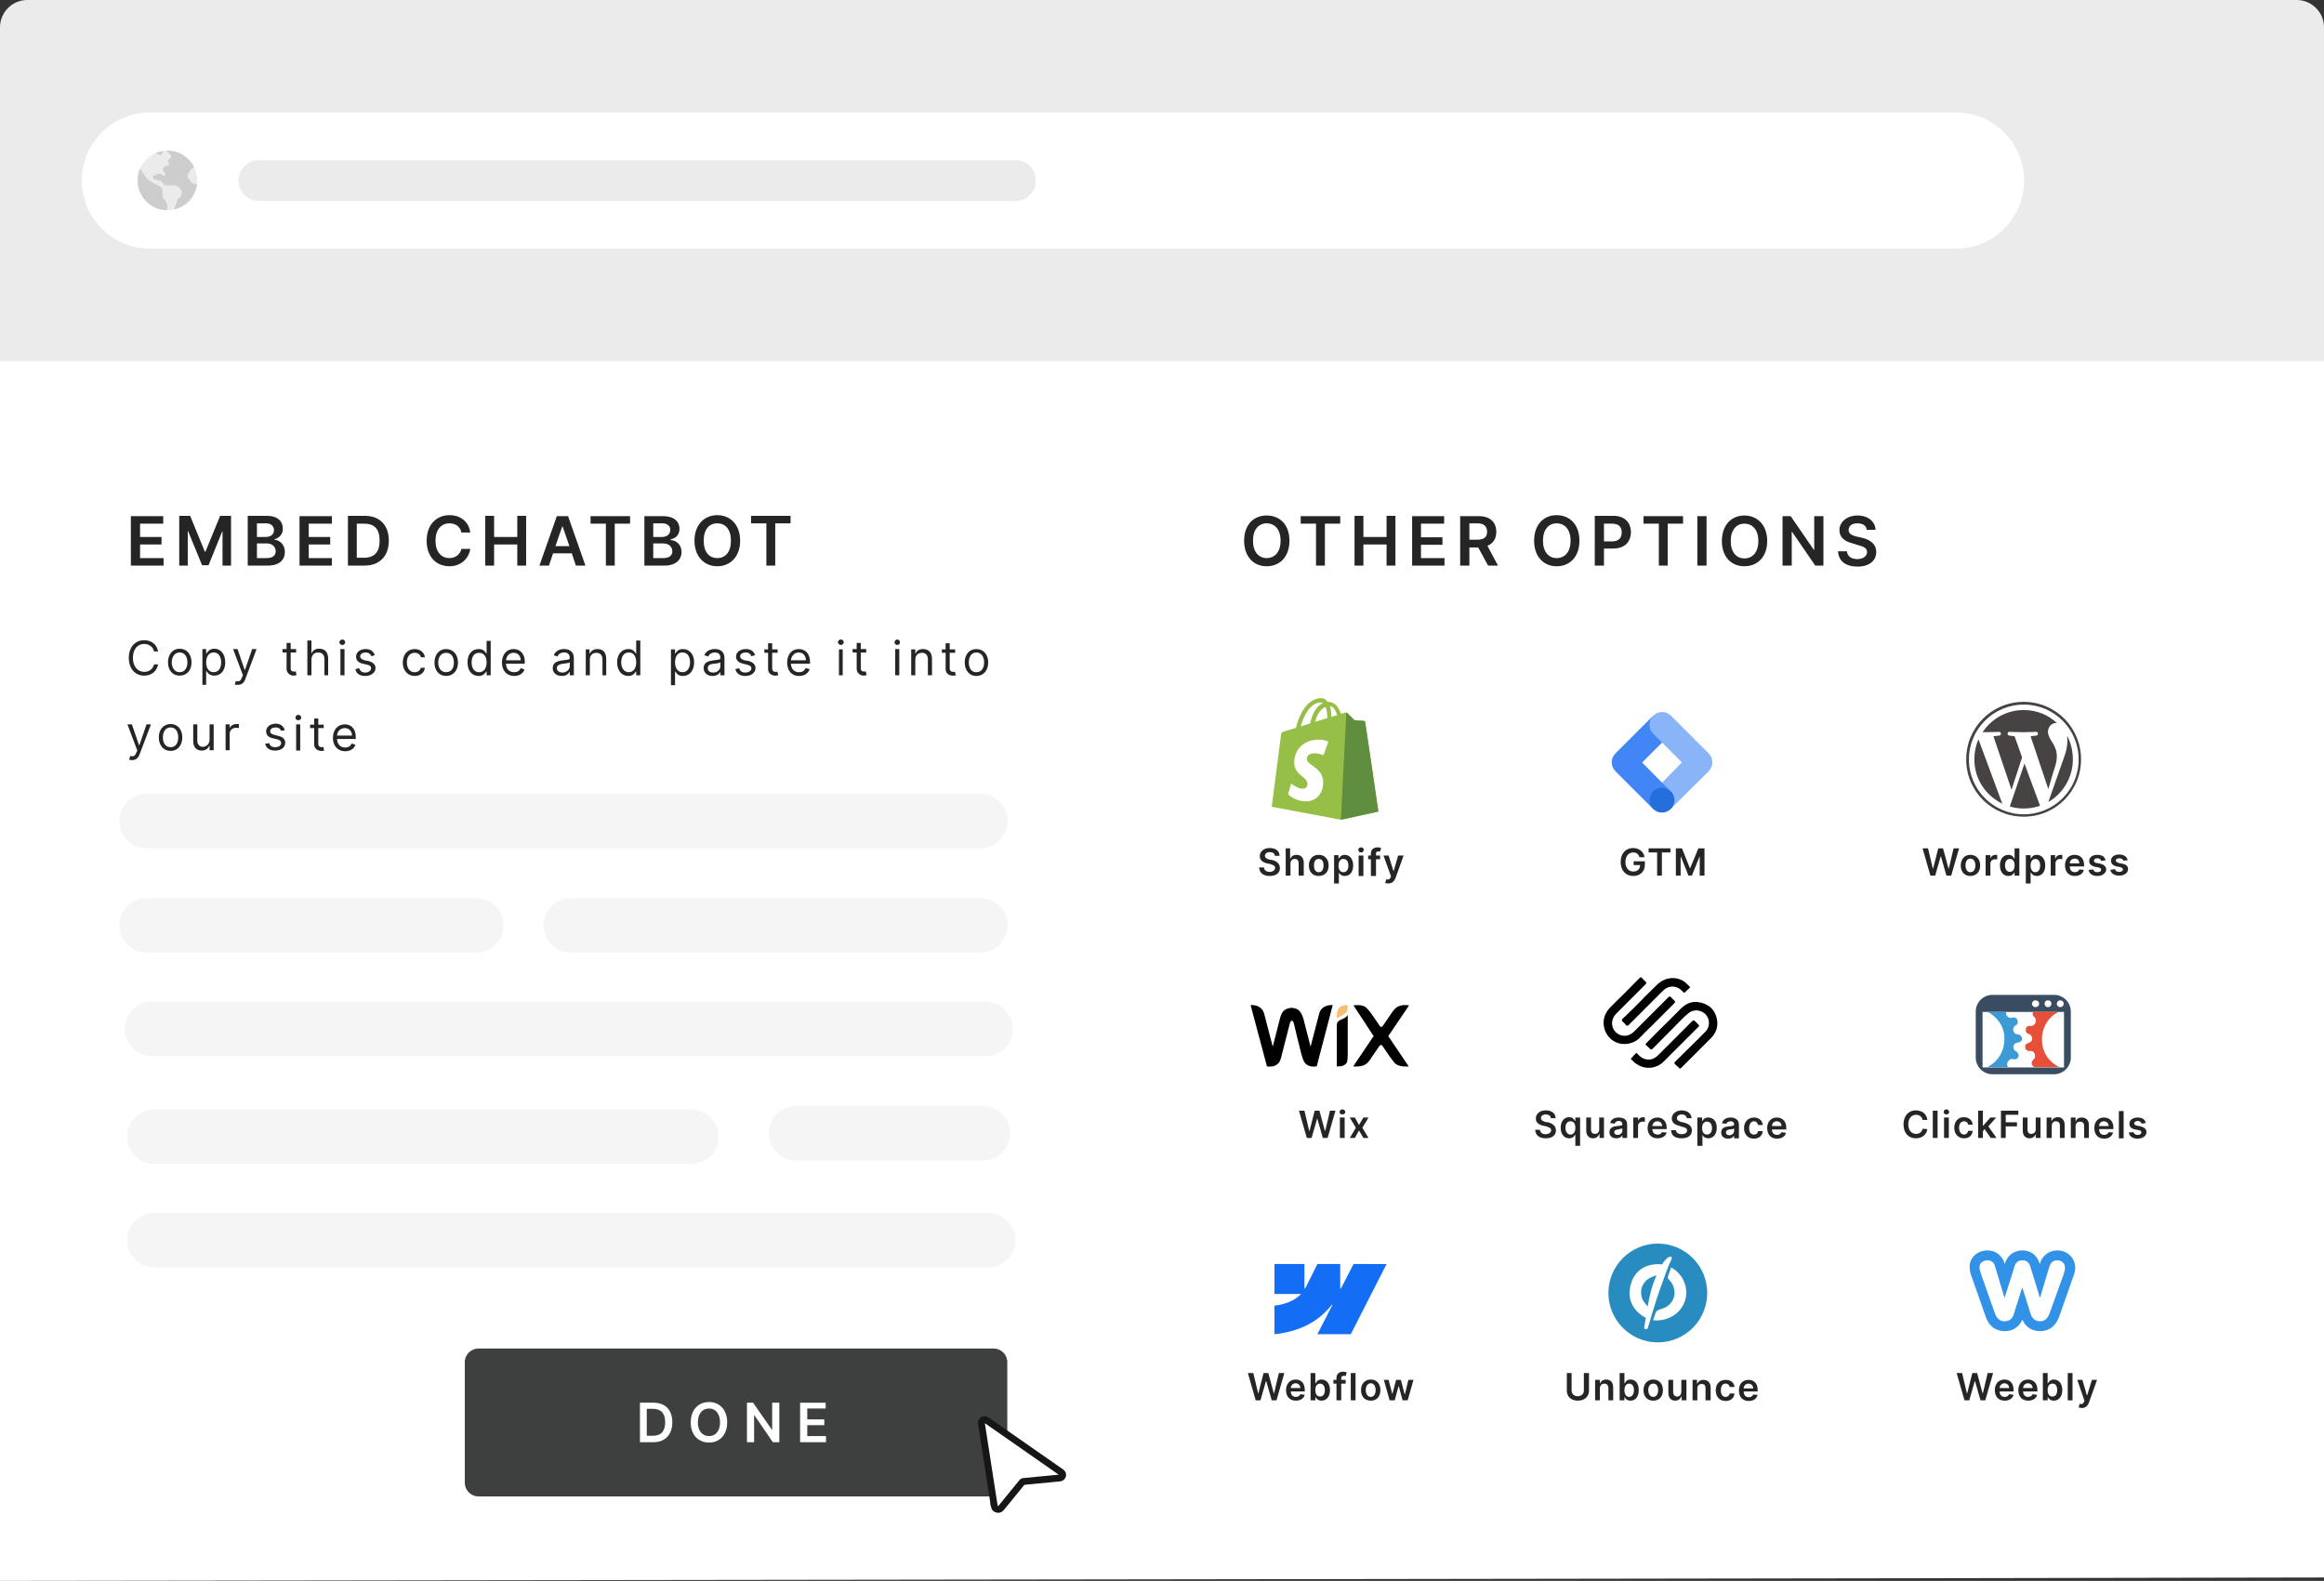 <svg version="1.2" xmlns="http://www.w3.org/2000/svg" viewBox="0 0 682 464" width="682" height="464">
	<rect x="0" y="0" width="682" height="464" fill="#333333" stroke="none"/>
	<title>install(2)</title>
	<style>
		.s0 { fill: #ffffff } 
		.s1 { fill: #ebebeb } 
		.s2 { fill: #cdcdcd } 
		.s3 { fill: #3e3f3f } 
		.s4 { fill: #252525 } 
		.s5 { fill: #f5f5f5 } 
		.s6 { fill: none;stroke: #161616;stroke-miterlimit:100;stroke-width: 2 } 
		.s7 { fill: #464342 } 
		.s8 { fill: #95bf46 } 
		.s9 { fill: #5e8e3e } 
		.s10 { fill: #000000 } 
		.s11 { fill: #fbbd71 } 
		.s12 { fill: #146ef5 } 
		.s13 { fill: #394c60 } 
		.s14 { fill: #3c9bd6 } 
		.s15 { fill: #e74f38 } 
		.s16 { fill: #288cc0 } 
		.s17 { fill: #3192e7 } 
		.s18 { fill: #8ab4f8 } 
		.s19 { fill: #4285f4 } 
		.s20 { fill: #246fdb } 
	</style>
	<g id="Folder 4">
		<g id="Folder 2">
			<g id="Clip-Path">
				<g id="Layer">
					<g id="Layer">
						<g id="Layer">
							<path id="Layer" class="s0" d="m682 463c0 0.1-682 1-682 1 0-0.1 0-361.1 0-361.1l682 0.1c0 0 0 357.4 0 360z"/>
						</g>
					</g>
					<g id="Layer">
						<g id="Layer">
							<path id="Layer" class="s1" d="m0 8c0-4.4 3.6-8 8-8h666c4.4 0 8 3.6 8 8v98h-682z"/>
						</g>
					</g>
					<g id="Layer">
						<g id="Layer">
							<path id="Layer" class="s0" d="m44 33h530c11 0 20 9 20 20 0 11-9 20-20 20h-530c-11 0-20-9-20-20 0-11 9-20 20-20z"/>
						</g>
					</g>
					<g id="Layer">
						<g id="Layer">
							<path id="Layer" class="s1" d="m76 47h222c3.3 0 6 2.7 6 6 0 3.3-2.7 6-6 6h-222c-3.3 0-6-2.7-6-6 0-3.3 2.7-6 6-6z"/>
						</g>
					</g>
					<g id="Layer">
						<g id="Layer">
							<path id="Layer" class="s1" d="m49.1 61.7c-4.8 0-8.7-3.9-8.7-8.7 0-4.8 3.9-8.8 8.7-8.8 4.9 0 8.8 4 8.8 8.8 0 4.8-3.9 8.7-8.8 8.7z"/>
						</g>
						<g id="Layer">
							<path id="Layer" fill-rule="evenodd" class="s2" d="m52.2 58.4q0.3-0.2 0.6-0.5c0.3-0.3 0.6-1 0.6-1.5 0-0.3-0.2-0.7-0.4-0.9l-0.6-0.6c-0.3-0.3-0.7-0.5-1.1-0.5h-2.9c-0.2-0.1-0.4-0.4-0.6-0.7-0.3-0.3-0.6-0.7-0.8-0.7q-0.7 0-1.4-0.3l-0.5-0.2q-0.2-0.2-0.2-0.5c0-0.2 0.1-0.5 0.3-0.5l1.4-0.5h0.2c0.2 0 0.4 0 0.5 0.1l0.4 0.4q0.1 0.1 0.2 0.1h0.3c0.3 0 0.4-0.3 0.3-0.5l-0.7-1.4q0 0 0-0.1 0 0-0.1-0.1 0-0.1 0.2-0.2l0.4-0.4q0.1-0.2 0.2-0.2h0.4c0.1 0 0.3 0 0.3 0l0.4-0.4c0.1-0.1 0.1-0.4 0-0.5l-0.3-0.2c-0.1-0.1-0.1-0.4 0-0.5l0.5-0.5 0.2-0.2c0.3-0.2 0.3-0.7 0-1l-1.1-1.1q0.1-0.1 0.2-0.1c3.5 0 6.4 2 7.9 4.9l-0.6 0.3c-0.1 0.1-0.3 0.1-0.4 0.3l-0.8 1.3c-0.1 0.2-0.2 0.4-0.2 0.6 0 0.2 0.1 0.4 0.2 0.6l0.8 1.2q0.2 0.3 0.6 0.4l1.2 0.3c-0.5 3.7-3.2 6.6-6.8 7.4l0.8-1.9c0.1-0.3 0.1-0.5 0.2-0.7q0-0.3 0.2-0.5zm-11.8-5.4c0-1.2 0.2-2.4 0.7-3.5 0.4 0.7 1 1.6 1.5 2.2 0.1 0.2 0.5 0.7 0.8 0.9 0.4 0.4 0.9 0.7 1.4 1 0.6 0.3 1.5 0.8 2.2 1.1 0.4 0.3 0.7 0.8 0.7 1.3v1.4q0 0.6 0.4 1c0.7 0.7 1.1 1.7 1 2.3v1c-4.8 0-8.7-3.9-8.7-8.7zm7.3-8.6v0.4c0 0.5-0.6 0.8-1.1 0.6l-0.9-0.5q1-0.4 2-0.5z"/>
						</g>
					</g>
					<g id="Layer">
						<g id="Layer">
							<g id="Folder 5">
								<path id="Layer" class="s3" d="m136.4 399.8c0-2.2 1.8-4 4-4h151.2c2.2 0 4 1.8 4 4v35.4c0 2.2-1.8 4-4 4h-151.2c-2.2 0-4-1.8-4-4z"/>
								<path id="DONE" class="s0" aria-label="DONE"  d="m191.7 423.3c3.5 0 5.6-2.2 5.6-5.9 0-3.6-2.1-5.7-5.5-5.7h-4v11.6zm-1.9-1.9v-7.9h1.8c2.4 0 3.6 1.3 3.6 3.9 0 2.7-1.2 4-3.6 4zm23.6-3.9c0-3.8-2.3-6-5.3-6-3.1 0-5.4 2.2-5.4 6 0 3.7 2.3 5.9 5.4 5.9 3 0 5.3-2.2 5.3-5.9zm-2.1 0c0 2.6-1.4 4-3.2 4-1.9 0-3.3-1.4-3.3-4 0-2.7 1.4-4.1 3.3-4.1 1.8 0 3.2 1.4 3.2 4.1zm17.4-5.8h-2.1v7.9h-0.1l-5.5-7.9h-1.8v11.6h2.1v-7.9h0.1l5.4 7.9h1.9zm6.1 11.6h7.6v-1.8h-5.5v-3.2h5v-1.7h-5v-3.2h5.4v-1.7h-7.5z"/>
							</g>
						</g>
					</g>
					<g id="Layer">
					</g>
				</g>
			</g>
			<g id="Layer">
			</g>
			<g id="Folder 3">
				<path id="EMBED CHATBOT" class="s4" aria-label="EMBED CHATBOT"  d="m38.4 166h9.6v-2.2h-6.9v-4h6.3v-2.2h-6.3v-3.9h6.8v-2.2h-9.5zm14.2-14.6v14.6h2.5v-10.1h0.1l4.1 10h1.9l4-9.9h0.1v10h2.5v-14.6h-3.2l-4.3 10.5h-0.2l-4.3-10.5zm20.1 14.6h5.9c3.4 0 5-1.7 5-4 0-2.2-1.6-3.5-3.1-3.6v-0.1c1.4-0.4 2.5-1.4 2.5-3.1 0-2.2-1.5-3.8-4.7-3.8h-5.6zm2.7-2.2v-4.3h2.9c1.6 0 2.6 1 2.6 2.3 0 1.2-0.8 2-2.7 2zm0-6.2v-4h2.7c1.5 0 2.3 0.9 2.3 2 0 1.3-1 2-2.4 2zm12.5 8.4h9.5v-2.2h-6.8v-4h6.3v-2.2h-6.3v-3.9h6.8v-2.2h-9.5zm19.1 0c4.4 0 7.1-2.8 7.1-7.3 0-4.6-2.7-7.3-7-7.3h-5v14.6zm-2.3-2.3v-10h2.2c3 0 4.5 1.6 4.5 5 0 3.3-1.5 5-4.6 5zm33.3-7.4c-0.4-3.2-2.9-5.1-6.1-5.1-3.8 0-6.7 2.8-6.7 7.5 0 4.7 2.8 7.5 6.7 7.5 3.4 0 5.7-2.3 6.1-5.1h-2.6c-0.4 1.7-1.8 2.7-3.5 2.7-2.4 0-4.1-1.8-4.1-5.1 0-3.3 1.7-5.1 4.1-5.1 1.8 0 3.2 1 3.5 2.7zm4.4 9.7h2.6v-6.2h6.8v6.2h2.6v-14.6h-2.6v6.2h-6.8v-6.2h-2.6zm18.7 0l1.2-3.6h5.5l1.2 3.6h2.8l-5.1-14.5h-3.3l-5.1 14.5zm1.9-5.7l2-5.8h0.1l2 5.8zm10.3-6.6h4.5v12.3h2.6v-12.3h4.5v-2.2h-11.6zm15.8 12.3h5.9c3.3 0 5-1.7 5-4 0-2.2-1.6-3.4-3.2-3.5v-0.2c1.5-0.3 2.6-1.3 2.6-3.1 0-2.1-1.6-3.7-4.7-3.7h-5.6zm2.6-2.2v-4.3h2.9c1.7 0 2.7 1 2.7 2.3 0 1.2-0.8 2-2.7 2zm0-6.2v-4h2.6c1.6 0 2.4 0.8 2.4 1.9 0 1.3-1 2.1-2.4 2.1zm25.5 1.1c0-4.7-2.9-7.5-6.7-7.5-3.8 0-6.7 2.8-6.7 7.5 0 4.7 2.9 7.5 6.7 7.5 3.8 0 6.7-2.8 6.7-7.5zm-2.7 0c0 3.3-1.6 5.1-4 5.1-2.4 0-4-1.8-4-5.1 0-3.3 1.6-5.1 4-5.1 2.4 0 4 1.8 4 5.1zm5.9-5.1h4.5v12.4h2.6v-12.4h4.5v-2.2h-11.6z"/>
				<path id="OTHER OPTIONS" class="s4" aria-label="OTHER OPTIONS"  d="m378.4 158.7c0-4.7-2.8-7.4-6.7-7.4-3.8 0-6.6 2.7-6.6 7.4 0 4.7 2.8 7.5 6.6 7.5 3.9 0 6.7-2.8 6.7-7.5zm-2.6 0c0 3.3-1.7 5.1-4.1 5.1-2.3 0-4-1.8-4-5.1 0-3.3 1.7-5.1 4-5.1 2.4 0 4.1 1.8 4.1 5.1zm5.9-5h4.5v12.3h2.6v-12.3h4.5v-2.2h-11.6zm15.8 12.3h2.6v-6.2h6.8v6.2h2.6v-14.6h-2.6v6.2h-6.8v-6.2h-2.6zm16.9 0h9.5v-2.2h-6.9v-3.9h6.3v-2.2h-6.3v-4h6.8v-2.2h-9.4zm14.1 0h2.7v-5.3h2.6l2.9 5.3h2.9l-3.1-5.8c1.7-0.7 2.6-2.1 2.6-4.1 0-2.8-1.8-4.6-5.1-4.6h-5.5zm2.7-7.6v-4.8h2.4c1.9 0 2.8 0.9 2.8 2.5 0 1.5-0.9 2.3-2.8 2.3zm32.3 0.3c0-4.7-2.8-7.5-6.7-7.5-3.8 0-6.6 2.8-6.6 7.5 0 4.7 2.8 7.5 6.6 7.5 3.9 0 6.7-2.8 6.7-7.5zm-2.6 0c0 3.3-1.7 5.1-4.1 5.1-2.3 0-4-1.8-4-5.1 0-3.3 1.7-5.1 4-5.1 2.4 0 4.1 1.8 4.1 5.1zm7.1 7.3h2.7v-5h2.7c3.4 0 5.2-2 5.2-4.8 0-2.8-1.8-4.8-5.1-4.8h-5.5zm2.7-7.1v-5.2h2.4c2 0 2.8 1 2.8 2.6 0 1.5-0.8 2.6-2.8 2.6zm11.6-5.2h4.5v12.3h2.6v-12.3h4.5v-2.2h-11.6zm18.5-2.2h-2.7v14.5h2.7zm17.8 7.3c0-4.7-2.9-7.5-6.7-7.5-3.8 0-6.6 2.8-6.6 7.5 0 4.7 2.8 7.4 6.6 7.4 3.8 0 6.7-2.7 6.7-7.4zm-2.6 0c0 3.3-1.7 5.1-4.1 5.1-2.3 0-4-1.8-4-5.1 0-3.3 1.7-5.1 4-5.1 2.4 0 4.1 1.8 4.1 5.1zm19.1-7.3h-2.7v9.9h-0.1l-6.8-9.9h-2.4v14.5h2.7v-9.9h0.1l6.8 9.9h2.4zm12.7 4h2.6c-0.1-2.4-2.2-4.2-5.3-4.2-3 0-5.3 1.8-5.3 4.3 0 2.1 1.5 3.3 3.9 3.9l1.6 0.5c1.6 0.4 2.6 0.9 2.6 2 0 1.2-1.1 2.1-2.9 2.1-1.6 0-2.9-0.8-3-2.3h-2.6c0.1 2.9 2.3 4.5 5.7 4.5 3.4 0 5.5-1.7 5.5-4.3 0-2.5-2.1-3.7-4.3-4.2l-1.4-0.3c-1.2-0.3-2.5-0.8-2.4-2 0-1.1 0.9-1.9 2.6-1.9 1.6 0 2.6 0.7 2.7 1.9z"/>
			</g>
			<g id="Folder 6">
				<path id="Layer" class="s5" d="m35 271.6c0-4.4 3.6-8 8-8h96.8c4.4 0 8 3.6 8 8 0 4.5-3.6 8-8 8h-96.8c-4.4 0-8-3.5-8-8z"/>
				<path id="Layer copy" class="s5" d="m225.6 332.6c0-4.4 3.6-8 8-8h54.8c4.5 0 8 3.6 8 8 0 4.5-3.5 8-8 8h-54.8c-4.4 0-8-3.5-8-8z"/>
				<path id="Layer" class="s5" d="m159.5 271.6c0-4.4 3.6-8 8-8h120.2c4.4 0 8 3.6 8 8 0 4.5-3.6 8-8 8h-120.2c-4.4 0-8-3.5-8-8z"/>
				<path id="Layer copy 2" class="s5" d="m37.3 333.6c0-4.4 3.6-8 8-8h157.6c4.4 0 8 3.6 8 8 0 4.5-3.6 8-8 8h-157.6c-4.4 0-8-3.5-8-8z"/>
				<path id="Layer" class="s5" d="m35 241c0-4.4 3.6-8 8-8h244.7c4.4 0 8 3.6 8 8 0 4.4-3.6 8-8 8h-244.7c-4.4 0-8-3.6-8-8z"/>
				<path id="Layer copy 4" class="s5" d="m36.6 302c0-4.4 3.5-8 8-8h244.6c4.4 0 8 3.6 8 8 0 4.4-3.6 8-8 8h-244.6c-4.5 0-8-3.6-8-8z"/>
				<path id="Layer copy 5" class="s5" d="m37.3 364c0-4.4 3.6-8 8-8h244.7c4.4 0 8 3.6 8 8 0 4.4-3.6 8-8 8h-244.7c-4.4 0-8-3.6-8-8z"/>
			</g>
		</g>
	</g>
	<g id="Layer">
		<path id="Layer" class="s0" d="m291.8 442.2l-3.8-24.5c-0.1-0.8 0.9-1.3 1.6-0.8l21.8 15.2c0.8 0.5 0.5 1.6-0.4 1.7l-10.4 1c-0.3 0-0.6 0.1-0.7 0.3l-6.2 7.6c-0.5 0.6-1.7 0.3-1.9-0.5z"/>
		<path id="Layer" class="s6" d="m291.8 442.2l-3.8-24.5c-0.1-0.8 0.9-1.3 1.6-0.8l21.8 15.2c0.8 0.5 0.5 1.6-0.4 1.7l-10.4 1c-0.3 0-0.6 0.1-0.7 0.3l-6.2 7.6c-0.5 0.6-1.7 0.3-1.9-0.5z"/>
	</g>
	<path id="Copy this code and paste it into" class="s4" aria-label="Copy this code and paste it into your site"  d="m46.4 191.2c-0.4-2.1-2-3.3-4.1-3.3-2.6 0-4.5 2-4.5 5.2 0 3.2 1.9 5.2 4.5 5.2 2.1 0 3.7-1.2 4.1-3.3h-1.2c-0.3 1.4-1.5 2.2-2.9 2.2-1.8 0-3.3-1.5-3.3-4.1 0-2.7 1.5-4.1 3.3-4.1 1.4 0 2.6 0.8 2.9 2.2zm6.3 7.1c2.1 0 3.5-1.5 3.5-3.9 0-2.4-1.4-4-3.5-4-2 0-3.4 1.6-3.4 4 0 2.4 1.4 3.9 3.4 3.9zm0-1c-1.5 0-2.3-1.4-2.3-2.9 0-1.5 0.8-2.9 2.3-2.9 1.6 0 2.3 1.4 2.3 2.9 0 1.5-0.7 2.9-2.3 2.9zm6.7 3.7h1.1v-4h0.1c0.3 0.4 0.8 1.3 2.3 1.3 1.9 0 3.2-1.5 3.2-3.9 0-2.4-1.3-4-3.2-4-1.5 0-2 1-2.3 1.4h-0.1v-1.3h-1.1zm1.1-6.6c0-1.7 0.8-2.9 2.2-2.9 1.5 0 2.2 1.3 2.2 2.9 0 1.6-0.7 2.9-2.2 2.9-1.4 0-2.2-1.2-2.2-2.9zm9.3 6.6c1 0 1.8-0.5 2.2-1.7l3.3-8.8h-1.3l-2.1 6.1h-0.1l-2.1-6.1h-1.3l2.9 7.7-0.3 0.6c-0.4 1.2-0.9 1.3-1.8 1.1l-0.3 1c0.1 0.1 0.5 0.1 0.9 0.1zm17.1-10.5h-1.6v-1.8h-1.2v1.8h-1.2v1h1.2v4.8c0 1.3 1.1 2 2 2 0.5 0 0.8-0.1 0.9-0.2l-0.2-1c-0.1 0-0.3 0-0.5 0-0.6 0-1-0.1-1-1.1v-4.5h1.6zm4.5 3.1c0-1.3 0.8-2.1 2-2.1 1.1 0 1.8 0.7 1.8 1.9v4.8h1.1v-4.9c0-1.9-1-2.9-2.6-2.9-1.2 0-1.9 0.5-2.2 1.3h-0.1v-3.7h-1.2v10.2h1.2zm8.5 4.6h1.2v-7.7h-1.2zm0.6-8.9c0.4 0 0.8-0.3 0.8-0.8 0-0.4-0.4-0.8-0.8-0.8-0.5 0-0.9 0.4-0.9 0.8 0 0.5 0.4 0.8 0.9 0.8zm9.5 3c-0.4-1.1-1.2-1.8-2.7-1.8-1.6 0-2.8 0.9-2.8 2.2 0 1.1 0.6 1.8 2 2.1l1.3 0.3c0.8 0.2 1.1 0.5 1.1 1.1 0 0.6-0.7 1.2-1.7 1.2-1 0-1.6-0.5-1.8-1.3l-1.1 0.3c0.2 1.3 1.3 2 2.9 2 1.7 0 3-1 3-2.3 0-1.1-0.7-1.7-2.1-2.1l-1.1-0.2c-0.9-0.3-1.3-0.6-1.3-1.2 0-0.6 0.7-1.1 1.6-1.1 1 0 1.5 0.6 1.7 1.1zm11.7 6.1c1.7 0 2.8-1 3-2.4h-1.2c-0.2 0.8-0.9 1.3-1.8 1.3-1.4 0-2.3-1.1-2.3-2.9 0-1.7 0.9-2.8 2.3-2.8 1 0 1.7 0.6 1.8 1.3h1.2c-0.2-1.4-1.4-2.4-3-2.4-2.1 0-3.5 1.6-3.5 4 0 2.2 1.4 3.9 3.5 3.9zm9.2 0c2.1 0 3.5-1.6 3.5-3.9 0-2.4-1.4-4-3.5-4-2 0-3.4 1.6-3.4 4 0 2.3 1.4 3.9 3.4 3.9zm0-1.1c-1.5 0-2.3-1.3-2.3-2.8 0-1.6 0.8-2.9 2.3-2.9 1.6 0 2.3 1.3 2.3 2.9 0 1.5-0.7 2.8-2.3 2.8zm9.6 1.1c1.4 0 1.9-0.9 2.2-1.3h0.1v1.1h1.2v-10.1h-1.2v3.7h-0.1c-0.3-0.4-0.7-1.3-2.2-1.3-2 0-3.3 1.5-3.3 3.9 0 2.5 1.3 4 3.3 4zm0.1-1.1c-1.5 0-2.2-1.3-2.2-2.9 0-1.6 0.7-2.8 2.2-2.8 1.4 0 2.2 1.1 2.2 2.8 0 1.7-0.8 2.9-2.2 2.9zm10.3 1.1c1.5 0 2.7-0.8 3-1.9l-1.1-0.4c-0.3 0.8-1 1.2-1.9 1.2-1.4 0-2.4-0.9-2.4-2.5h5.5v-0.5c0-2.8-1.7-3.8-3.3-3.8-2 0-3.4 1.6-3.4 4 0 2.3 1.4 3.9 3.6 3.9zm-2.4-4.6c0.1-1.2 0.9-2.2 2.2-2.2 1.3 0 2.1 0.9 2.1 2.2zm16.4 4.6c1.3 0 2-0.7 2.2-1.2h0.1v1h1.2v-5c0-2.4-1.9-2.7-2.9-2.7-1.1 0-2.4 0.4-3 1.8l1.1 0.4c0.2-0.6 0.8-1.2 2-1.2 1 0 1.6 0.6 1.6 1.6 0 0.6-0.6 0.5-2 0.7-1.4 0.2-3 0.5-3 2.3 0 1.5 1.2 2.3 2.7 2.3zm0.1-1c-0.9 0-1.6-0.5-1.6-1.3 0-0.9 0.8-1.1 1.8-1.3 0.4 0 1.8-0.2 2-0.4v1.1c0 0.9-0.8 1.9-2.2 1.9zm8.1-3.8c0-1.3 0.8-2 1.9-2 1.1 0 1.8 0.7 1.8 1.9v4.7h1.1v-4.8c0-2-1-2.9-2.5-2.9-1.2 0-1.9 0.5-2.3 1.3h-0.1v-1.2h-1.1v7.6h1.2zm11.3 4.8c1.4 0 1.9-0.9 2.2-1.3h0.1v1.1h1.2v-10.2h-1.2v3.8h-0.1c-0.3-0.4-0.7-1.3-2.2-1.3-1.9 0-3.3 1.5-3.3 3.9 0 2.5 1.4 4 3.3 4zm0.1-1.1c-1.4 0-2.2-1.3-2.2-2.9 0-1.6 0.7-2.9 2.2-2.9 1.5 0 2.2 1.2 2.2 2.9 0 1.7-0.8 2.9-2.2 2.9zm12.4 3.8h1.2v-4h0.1c0.3 0.4 0.7 1.3 2.2 1.3 1.9 0 3.3-1.5 3.3-4 0-2.4-1.4-3.9-3.3-3.9-1.5 0-1.9 0.9-2.2 1.3h-0.1v-1.2h-1.2zm1.2-6.7c0-1.7 0.7-2.9 2.2-2.9 1.5 0 2.2 1.3 2.2 2.9 0 1.6-0.8 2.9-2.2 2.9-1.4 0-2.2-1.2-2.2-2.9zm11 4c1.3 0 2-0.7 2.3-1.2v1h1.2v-5c0-2.4-1.8-2.7-2.8-2.7-1.2 0-2.5 0.4-3.1 1.8l1.1 0.4c0.3-0.6 0.9-1.2 2-1.2 1.1 0 1.6 0.6 1.6 1.6 0 0.6-0.6 0.5-1.9 0.7-1.5 0.2-3 0.5-3 2.3 0 1.4 1.1 2.3 2.6 2.3zm0.2-1c-1 0-1.6-0.5-1.6-1.3 0-0.9 0.8-1.2 1.7-1.3 0.5 0 1.8-0.2 2-0.4v1.1c0 0.9-0.7 1.9-2.1 1.9zm12.3-5.1c-0.4-1.1-1.2-1.8-2.7-1.8-1.7 0-2.9 0.9-2.9 2.2 0 1.1 0.7 1.8 2.1 2.1l1.2 0.3c0.8 0.2 1.2 0.5 1.2 1.1 0 0.6-0.7 1.2-1.8 1.2-1 0-1.6-0.5-1.8-1.3l-1.1 0.3c0.3 1.3 1.4 2 2.9 2 1.8 0 3-1 3-2.3 0-1.1-0.7-1.7-2-2.1l-1.2-0.2c-0.9-0.3-1.3-0.6-1.3-1.2 0-0.6 0.7-1.1 1.7-1.1 1 0 1.4 0.6 1.6 1.1zm6.6-1.7h-1.6v-1.8h-1.2v1.8h-1.1v1h1.1v4.8c0 1.3 1.1 1.9 2.1 1.9 0.4 0 0.7-0.1 0.9-0.1l-0.3-1.1c-0.1 0.1-0.2 0.1-0.5 0.1-0.5 0-1-0.2-1-1.2v-4.4h1.6zm6.3 7.8c1.6 0 2.7-0.8 3.1-2l-1.2-0.3c-0.3 0.8-1 1.2-1.9 1.2-1.4 0-2.3-0.9-2.4-2.5h5.6v-0.5c0-2.8-1.7-3.8-3.3-3.8-2.1 0-3.4 1.6-3.4 4 0 2.3 1.3 3.9 3.5 3.9zm-2.4-4.6c0.1-1.2 1-2.3 2.3-2.3 1.3 0 2.1 1 2.1 2.3zm14.1 4.4h1.1v-7.6h-1.1zm0.6-8.9c0.4 0 0.8-0.4 0.8-0.8 0-0.5-0.4-0.8-0.8-0.8-0.5 0-0.9 0.3-0.9 0.8 0 0.4 0.4 0.8 0.9 0.8zm7.4 1.2h-1.6v-1.8h-1.2v1.8h-1.2v1h1.2v4.8c0 1.3 1.1 2 2.1 2 0.4 0 0.7-0.1 0.8-0.2l-0.2-1c-0.1 0-0.3 0-0.5 0-0.5 0-1-0.1-1-1.1v-4.5h1.6zm8.5 7.7h1.2v-7.7h-1.2zm0.6-8.9c0.5 0 0.8-0.3 0.8-0.8 0-0.4-0.3-0.8-0.8-0.8-0.4 0-0.8 0.4-0.8 0.8 0 0.5 0.4 0.8 0.8 0.8zm5.3 4.3c0-1.3 0.8-2 2-2 1 0 1.7 0.7 1.7 1.9v4.7h1.2v-4.8c0-2-1.1-2.9-2.6-2.9-1.2 0-1.9 0.5-2.2 1.3h-0.1v-1.2h-1.2v7.6h1.2zm11.7-3h-1.6v-1.8h-1.2v1.8h-1.1v1h1.1v4.8c0 1.3 1.1 1.9 2.1 1.9 0.5 0 0.7 0 0.9-0.1l-0.3-1.1c-0.1 0.1-0.2 0.1-0.5 0.1-0.5 0-1-0.2-1-1.2v-4.4h1.6zm6.2 7.8c2.1 0 3.5-1.6 3.5-4 0-2.3-1.4-3.9-3.5-3.9-2 0-3.4 1.6-3.4 3.9 0 2.4 1.4 4 3.4 4zm0-1.1c-1.5 0-2.2-1.3-2.2-2.9 0-1.5 0.7-2.9 2.2-2.9 1.6 0 2.3 1.4 2.3 2.9 0 1.6-0.7 2.9-2.3 2.9zm-247.7 25.8c1 0 1.8-0.6 2.2-1.8l3.3-8.7h-1.3l-2.1 6.1h-0.1l-2.1-6.1h-1.3l2.9 7.7-0.3 0.6c-0.4 1.1-0.9 1.2-1.8 1l-0.3 1.1c0.2 0 0.5 0.1 0.9 0.1zm11.3-2.7c2 0 3.4-1.6 3.4-4 0-2.3-1.4-3.9-3.4-3.9-2.1 0-3.5 1.6-3.5 3.9 0 2.4 1.4 4 3.5 4zm0-1.1c-1.6 0-2.3-1.3-2.3-2.9 0-1.5 0.7-2.9 2.3-2.9 1.5 0 2.2 1.4 2.2 2.9 0 1.6-0.7 2.9-2.2 2.9zm11.4-2.2c0 1.4-1.1 2.1-2 2.1-0.9 0-1.6-0.7-1.6-1.8v-4.8h-1.2v4.8c0 2 1 2.9 2.5 2.9 1.1 0 1.9-0.6 2.2-1.4h0.1v1.3h1.2v-7.6h-1.2zm4.7 3.1h1.2v-4.8c0-1.1 0.8-1.8 1.9-1.8 0.4 0 0.7 0.1 0.8 0.1v-1.2c-0.2 0-0.5 0-0.7 0-0.9 0-1.7 0.5-2 1.2v-1.1h-1.2zm17.4-5.9c-0.4-1.1-1.2-1.9-2.7-1.9-1.6 0-2.8 1-2.8 2.2 0 1.1 0.6 1.8 2 2.1l1.3 0.3c0.8 0.2 1.1 0.6 1.1 1.1 0 0.7-0.7 1.2-1.8 1.2-0.9 0-1.5-0.4-1.7-1.2l-1.2 0.2c0.3 1.3 1.4 2 2.9 2 1.8 0 3-0.9 3-2.3 0-1-0.6-1.7-2-2l-1.1-0.3c-0.9-0.2-1.3-0.5-1.3-1.1 0-0.7 0.7-1.1 1.6-1.1 1 0 1.4 0.5 1.6 1zm3.3 6h1.2v-7.7h-1.2zm0.6-8.9c0.5 0 0.9-0.3 0.9-0.8 0-0.4-0.4-0.8-0.9-0.8-0.4 0-0.8 0.4-0.8 0.8 0 0.5 0.4 0.8 0.8 0.8zm7.5 1.3h-1.6v-1.8h-1.2v1.8h-1.2v1h1.2v4.8c0 1.3 1.1 1.9 2.1 1.9 0.4 0 0.7 0 0.8-0.1l-0.2-1.1c-0.1 0.1-0.3 0.1-0.5 0.1-0.5 0-1-0.2-1-1.1v-4.5h1.6zm6.3 7.8c1.5 0 2.7-0.8 3-1.9l-1.1-0.4c-0.3 0.8-1 1.2-1.9 1.2-1.4 0-2.3-0.9-2.4-2.5h5.5v-0.5c0-2.8-1.6-3.8-3.2-3.8-2.1 0-3.5 1.6-3.5 4 0 2.3 1.4 3.9 3.6 3.9zm-2.4-4.6c0.1-1.2 0.9-2.2 2.3-2.2 1.2 0 2.1 0.9 2.1 2.2z"/>
	<g id="Layer">
		<path id="Layer" class="s7" d="m579.4 222.9c0 5.7 3.3 10.6 8.2 13l-7-18.9c-0.8 1.8-1.2 3.8-1.2 5.9z"/>
		<path id="Layer" class="s7" d="m603.6 222.1c0-1.8-0.6-3-1.2-4-0.7-1.1-1.4-2.2-1.4-3.3 0-1.4 1-2.6 2.4-2.6q0.1 0 0.2 0c-2.5-2.4-6-3.8-9.7-3.8-5.1 0-9.5 2.6-12.1 6.5q0.5 0 0.9 0c1.5 0 3.9-0.1 3.9-0.1 0.7-0.1 0.8 1.1 0.1 1.1 0 0-0.8 0.1-1.7 0.2l5.3 15.7 3.1-9.5-2.2-6.2c-0.8-0.1-1.5-0.2-1.5-0.2-0.8 0-0.7-1.2 0.1-1.1 0 0 2.3 0.1 3.8 0.1 1.5 0 3.8-0.1 3.8-0.1 0.8-0.1 0.9 1.1 0.1 1.1 0 0-0.8 0.1-1.6 0.2l5.2 15.5 1.4-4.8c0.7-2 1.1-3.4 1.1-4.7z"/>
		<path id="Layer" class="s7" d="m594.1 224.1l-4.3 12.6q1.9 0.6 4.1 0.6c1.7 0 3.3-0.3 4.8-0.8q-0.1-0.1-0.1-0.2z"/>
		<path id="Layer" class="s7" d="m606.6 215.9q0.1 0.7 0.1 1.5c0 1.5-0.3 3.1-1.1 5.2l-4.5 12.8c4.3-2.5 7.2-7.2 7.2-12.5 0-2.6-0.6-4.9-1.7-7z"/>
		<path id="Layer" fill-rule="evenodd" class="s7" d="m593.9 239.7c-9.4 0-16.9-7.5-16.9-16.8 0-9.4 7.5-16.9 16.9-16.9 9.3 0 16.8 7.5 16.8 16.9 0 9.3-7.5 16.8-16.8 16.8zm16.1-16.8c0-8.9-7.2-16.1-16.1-16.1-8.9 0-16.1 7.2-16.1 16.1 0 8.9 7.2 16.1 16.1 16.1 8.9 0 16.1-7.2 16.1-16.1z"/>
		<path id="Wordpress " class="s4" aria-label="Wordpress
"  d="m566.5 257h1.4l1.6-5.6h0.1l1.6 5.6h1.4l2.3-8h-1.6l-1.4 5.9h-0.1l-1.6-5.9h-1.4l-1.5 5.9h-0.1l-1.4-5.9h-1.6zm11.7 0.1c1.8 0 2.9-1.2 2.9-3.1 0-1.8-1.1-3.1-2.9-3.1-1.7 0-2.8 1.3-2.8 3.1 0 1.9 1.1 3.1 2.8 3.1zm0-1.1c-0.9 0-1.4-0.9-1.4-2 0-1.1 0.5-2 1.4-2 1 0 1.5 0.9 1.5 2 0 1.1-0.5 2-1.5 2zm4.5 1h1.4v-3.5c0-0.8 0.6-1.3 1.3-1.3 0.3 0 0.6 0 0.7 0.1v-1.3c-0.1-0.1-0.3-0.1-0.5-0.1-0.7 0-1.3 0.4-1.5 1.1v-1h-1.4zm6.7 0.1c1 0 1.5-0.6 1.7-1h0.1v0.9h1.4v-8h-1.4v3h-0.1c-0.2-0.4-0.6-1.1-1.7-1.1-1.4 0-2.5 1.1-2.5 3.1 0 2 1.1 3.1 2.5 3.1zm0.4-1.2c-0.9 0-1.4-0.8-1.4-1.9 0-1.1 0.5-1.9 1.4-1.9 0.9 0 1.4 0.7 1.4 1.9 0 1.2-0.5 1.9-1.4 1.9zm4.7 3.4h1.4v-3.2h0.1c0.2 0.4 0.7 1 1.7 1 1.4 0 2.5-1.1 2.5-3.1 0-2-1.1-3.1-2.5-3.1-1.1 0-1.5 0.7-1.7 1.1h-0.1v-1h-1.4zm1.4-5.3c0-1.1 0.5-1.9 1.4-1.9 0.9 0 1.4 0.8 1.4 1.9 0 1.2-0.5 2-1.4 2-0.9 0-1.4-0.8-1.4-1.9zm5.9 3h1.4v-3.6c0-0.7 0.5-1.3 1.3-1.3 0.3 0 0.6 0.1 0.7 0.1v-1.3c-0.2 0-0.4 0-0.5 0-0.7 0-1.3 0.4-1.5 1.1h-0.1v-1h-1.3zm7.1 0.1c1.4 0 2.4-0.7 2.6-1.8l-1.3-0.1c-0.2 0.5-0.7 0.8-1.3 0.8-0.9 0-1.5-0.6-1.5-1.7h4.2v-0.4c0-2.1-1.3-3-2.8-3-1.7 0-2.8 1.2-2.8 3.1 0 1.9 1.1 3.1 2.9 3.1zm-1.5-3.7c0-0.8 0.6-1.4 1.5-1.4 0.8 0 1.3 0.6 1.3 1.4zm10.5-0.9c-0.2-1-1-1.6-2.4-1.6-1.4 0-2.4 0.7-2.4 1.8 0 0.9 0.5 1.4 1.7 1.7l1 0.2c0.5 0.1 0.8 0.3 0.8 0.7 0 0.4-0.4 0.7-1.1 0.7-0.7 0-1.1-0.3-1.2-0.8l-1.4 0.1c0.2 1.1 1.1 1.8 2.6 1.8 1.5 0 2.5-0.8 2.6-1.9-0.1-0.9-0.6-1.4-1.7-1.7l-1.1-0.2c-0.6-0.1-0.8-0.3-0.8-0.7 0-0.4 0.4-0.7 1-0.7 0.7 0 1 0.4 1.1 0.8zm6.5 0c-0.2-1-1.1-1.7-2.5-1.7-1.4 0-2.4 0.7-2.4 1.8 0 0.9 0.6 1.5 1.7 1.7l1 0.2c0.6 0.2 0.8 0.4 0.8 0.7 0 0.4-0.4 0.7-1.1 0.7-0.6 0-1.1-0.2-1.2-0.8l-1.4 0.2c0.2 1.1 1.2 1.7 2.6 1.7 1.5 0 2.6-0.8 2.6-1.9 0-0.9-0.6-1.4-1.7-1.6l-1-0.2c-0.6-0.2-0.9-0.4-0.9-0.7 0-0.5 0.5-0.7 1.1-0.7 0.6 0 1 0.3 1.1 0.7z"/>
	</g>
	<g id="Folder 1">
		<path id="Layer" fill-rule="evenodd" class="s8" d="m404.5 238.2l-11 2.4-20.3-3.8c0 0 2.6-20.2 2.7-20.9 0.1-0.9 0.2-1 1.2-1.3 0.1 0 1.4-0.4 3.2-1 0.7-2.9 2.9-8.7 7.5-8.7 0.6 0 1.3 0.4 1.8 1.1q0.1 0 0.2 0c2 0 3.1 1.7 3.7 3.5 0.7-0.2 1.1-0.3 1.1-0.3 0.1-0.1 0.5-0.1 0.8 0.1 0.2 0.2 2.1 2.1 2.1 2.1 0 0 2.7 0.2 2.8 0.2 0.2 0 0.3 0.1 0.3 0.3 0.1 0.2 3.9 26.3 3.9 26.3zm-14.2-31c0.2 0.8 0.4 1.7 0.4 2.8q0 0.2 0 0.4l1.7-0.5c-0.4-1.4-1.1-2.5-2.1-2.7zm-4.4 4.7c1.2-0.4 2.4-0.8 3.6-1.1q0-0.1 0-0.2c0-1.4-0.2-2.4-0.5-3.1-1.1 0.4-2.4 1.7-3.1 4.4zm-4.2 1.3l2.8-0.9c0.7-3.5 2.2-5.2 3.7-5.9q-0.3-0.2-0.6-0.2c-3.3 0-5.1 4.3-5.9 7z"/>
		<path id="Layer" class="s9" d="m400.3 211.6c-0.1 0-2.8-0.2-2.8-0.2 0 0-1.9-1.9-2.1-2.1q-0.2-0.1-0.3-0.2l-1.6 31.5 11-2.4c0 0-3.8-26.1-3.9-26.3 0-0.2-0.1-0.3-0.3-0.3z"/>
		<path id="Layer" class="s0" d="m389.8 217.7l-1.4 4c0 0-1.2-0.6-2.6-0.6-2.2 0-2.3 1.3-2.3 1.7 0 1.8 4.8 2.5 4.8 6.8 0 3.4-2.1 5.6-5 5.6-3.5 0-5.3-2.1-5.3-2.1l0.9-3.1c0 0 1.9 1.5 3.4 1.5 1 0 1.4-0.8 1.4-1.3 0-2.4-3.9-2.5-3.9-6.5 0-3.3 2.4-6.6 7.2-6.6 1.9 0 2.8 0.6 2.8 0.6z"/>
		<path id="Shopify" class="s4" aria-label="Shopify"  d="m374.1 251.2h1.4c0-1.4-1.1-2.3-2.9-2.3-1.6 0-2.9 0.9-2.9 2.4 0 1.1 0.8 1.8 2.1 2.1l1 0.2c0.8 0.3 1.4 0.5 1.4 1.1 0 0.7-0.7 1.2-1.6 1.2-0.9 0-1.6-0.4-1.7-1.3h-1.4c0.1 1.6 1.2 2.5 3.1 2.5 1.9 0 3-0.9 3-2.3 0-1.4-1.1-2.1-2.3-2.4l-0.8-0.1c-0.6-0.2-1.3-0.5-1.3-1.1 0-0.6 0.5-1.1 1.4-1.1 0.9 0 1.5 0.4 1.5 1.1zm4.6 2.3c0-0.9 0.5-1.4 1.3-1.4 0.7 0 1.1 0.5 1.1 1.3v3.6h1.5v-3.8c0-1.5-0.9-2.3-2.1-2.3-0.9 0-1.5 0.4-1.8 1.1h-0.1v-3h-1.3v8h1.4zm8.3 3.6c1.8 0 2.9-1.2 2.9-3.1 0-1.8-1.1-3.1-2.9-3.1-1.8 0-2.9 1.3-2.9 3.1 0 1.9 1.1 3.1 2.9 3.1zm0-1.1c-1 0-1.4-0.9-1.4-2 0-1.1 0.4-1.9 1.4-1.9 1 0 1.4 0.8 1.4 1.9 0 1.1-0.4 2-1.4 2zm4.5 3.3h1.4v-3.2c0.2 0.4 0.7 1 1.7 1 1.5 0 2.5-1.1 2.5-3.1 0-2-1.1-3.1-2.5-3.1-1 0-1.5 0.7-1.7 1.1h-0.1v-1h-1.3zm1.3-5.2c0-1.2 0.5-2 1.4-2 1 0 1.5 0.8 1.5 2 0 1.1-0.5 1.9-1.5 1.9-0.9 0-1.4-0.8-1.4-1.9zm5.9 3h1.4v-6h-1.4zm0.7-6.9c0.5 0 0.8-0.3 0.8-0.8 0-0.4-0.3-0.7-0.8-0.7-0.4 0-0.8 0.3-0.8 0.7 0 0.5 0.4 0.8 0.8 0.8zm5.6 0.9h-1.2v-0.5c0-0.5 0.1-0.7 0.7-0.7 0.2 0 0.4 0 0.5 0l0.3-1c-0.2-0.1-0.6-0.2-1.1-0.2-1 0-1.9 0.6-1.9 1.8v0.6h-0.8v1.1h0.8v4.9h1.5v-4.9h1.2zm2.4 8.2c1.1 0 1.7-0.6 2.1-1.5l2.4-6.7h-1.6l-1.3 4.5h-0.1l-1.4-4.5h-1.5l2.2 6.1-0.1 0.3c-0.3 0.7-0.7 0.7-1.3 0.6l-0.3 1.1c0.1 0 0.5 0.1 0.9 0.1z"/>
	</g>
	<g id="Folder 1">
		<path id="Layer" class="s10" d="m477.3 306.4c-3.4 0.3-6-2-6.6-5-0.4-2.2 0.3-4.1 1.8-5.7q4.3-4.2 8.5-8.5c0.5-0.5 0.5-0.5 1 0 0.3 0.3 0.6 0.7 0.9 0.9 0.3 0.3 0.3 0.5 0 0.8q-2.2 2.2-4.5 4.5-2.1 2.1-4.1 4.1c-1.6 1.6-1.6 3.9-0.2 5.4 1.5 1.5 3.8 1.5 5.4-0.1q3.1-3.1 6.3-6.3 1.9-1.9 3.8-3.8c0.3-0.3 0.5-0.3 0.8 0q0.4 0.5 0.9 0.9c0.4 0.3 0.3 0.6 0 0.9q-3.4 3.4-6.8 6.8-1.7 1.6-3.3 3.3c-1 1-2.3 1.6-3.9 1.8z"/>
		<path id="Layer" class="s10" d="m499 304.3q0.7-0.8 1.4-1.4c1.4-1.4 1.5-3.6 0.2-5.1-1.3-1.4-3.5-1.7-5-0.5-0.4 0.3-0.8 0.7-1.2 1q-4.7 4.7-9.4 9.5c-0.4 0.3-0.6 0.3-0.9-0.1-0.3-0.2-0.5-0.5-0.8-0.7-0.5-0.5-0.5-0.5 0-1q3.1-3.2 6.3-6.3 1.9-1.9 3.7-3.7c1.9-1.9 4.1-2.4 6.6-1.5 2.3 0.8 3.6 2.5 4 4.9 0.3 2-0.3 3.8-1.8 5.3q-4.4 4.4-8.7 8.7c-0.3 0.3-0.5 0.3-0.7 0q-0.5-0.5-1.1-1c-0.3-0.3-0.3-0.5 0-0.8q3.7-3.6 7.4-7.3z"/>
		<path id="Layer" class="s10" d="m491.2 305.1q2.7-2.7 5.4-5.4c0.3-0.3 0.5-0.3 0.8 0q0.5 0.5 1 1c0.3 0.3 0.3 0.5 0 0.7q-1.5 1.5-3.1 3.1-3.6 3.6-7.2 7.2c-2.1 2-5.4 2.3-7.8 0.6-0.6-0.3-1-0.8-1.5-1.3-0.2-0.1-0.3-0.3-0.1-0.4q0.7-0.8 1.5-1.6c0.3 0.3 0.6 0.5 0.8 0.8 1.7 1.6 3.9 1.6 5.5 0q2.3-2.3 4.7-4.7z"/>
		<path id="Layer" class="s10" d="m479.6 295.7q3.3-3.4 6.7-6.7c2.3-2.2 5.5-2.6 8.1-0.8 0.5 0.4 0.9 0.9 1.4 1.3 0.1 0.2 0.2 0.3 0 0.5q-0.6 0.6-1.3 1.2c-0.2 0.3-0.4 0.2-0.5 0-0.4-0.3-0.7-0.7-1.1-1-1.5-1-3.4-0.8-4.7 0.4q-5.1 5.1-10.2 10.2c-0.3 0.3-0.6 0.4-0.9 0-0.3-0.4-0.6-0.7-1-1-0.2-0.3-0.2-0.4 0-0.7q1.7-1.7 3.5-3.4z"/>
		<path id="SquareSpace " class="s4" aria-label="SquareSpace
"  d="m455.1 328.2h1.4c0-1.4-1.1-2.3-2.9-2.3-1.6 0-2.9 0.9-2.9 2.4 0 1.1 0.8 1.8 2.1 2.1l1 0.2c0.8 0.3 1.4 0.5 1.4 1.1 0 0.7-0.7 1.2-1.6 1.2-0.9 0-1.6-0.4-1.7-1.3h-1.4c0.1 1.6 1.2 2.5 3.1 2.5 1.9 0 3-0.9 3-2.3 0-1.4-1.1-2.1-2.3-2.4l-0.8-0.1c-0.6-0.2-1.3-0.5-1.3-1.1 0-0.6 0.5-1.1 1.4-1.1 0.9 0 1.5 0.4 1.5 1.1zm7.2 8.1h1.4v-8.3h-1.4v1h-0.1c-0.2-0.4-0.7-1.1-1.7-1.1-1.4 0-2.5 1.1-2.5 3.1 0 2 1.1 3.1 2.5 3.1 1 0 1.5-0.6 1.7-1h0.1zm-1.4-3.3c-1 0-1.5-0.9-1.5-2 0-1.1 0.5-1.9 1.5-1.9 0.9 0 1.4 0.7 1.4 1.9 0 1.2-0.5 2-1.4 2zm8.4-1.5c0 0.9-0.6 1.3-1.2 1.3-0.7 0-1.2-0.4-1.2-1.2v-3.6h-1.4v3.8c0 1.5 0.8 2.3 2 2.3 0.9 0 1.5-0.5 1.8-1.2h0.1v1.1h1.3v-6h-1.4zm5 2.6c1 0 1.5-0.4 1.8-0.9v0.8h1.4v-4c0-1.6-1.3-2-2.5-2-1.2 0-2.2 0.5-2.5 1.6l1.3 0.2c0.2-0.4 0.6-0.8 1.2-0.8 0.7 0 1.1 0.4 1.1 1 0 0.4-0.5 0.4-1.5 0.5-1.2 0.1-2.3 0.5-2.3 1.8 0 1.2 0.9 1.8 2 1.8zm0.4-1c-0.6 0-1-0.3-1-0.8 0-0.5 0.4-0.7 1.1-0.8 0.3-0.1 1.1-0.2 1.3-0.3v0.7c0 0.6-0.6 1.2-1.4 1.2zm4.6 0.9h1.4v-3.5c0-0.8 0.6-1.3 1.4-1.3 0.2 0 0.5 0 0.6 0.1v-1.3c-0.1 0-0.3-0.1-0.5-0.1-0.7 0-1.3 0.4-1.5 1.1v-1h-1.4zm7.1 0.1c1.4 0 2.4-0.6 2.7-1.7l-1.4-0.1c-0.2 0.5-0.6 0.7-1.2 0.7-1 0-1.6-0.6-1.6-1.6h4.2v-0.4c0-2.1-1.3-3-2.7-3-1.7 0-2.9 1.2-2.9 3.1 0 1.8 1.1 3 2.9 3zm-1.5-3.6c0.1-0.8 0.6-1.4 1.5-1.4 0.8 0 1.3 0.5 1.4 1.4zm10.1-2.3h1.4c0-1.3-1.2-2.3-2.9-2.3-1.6 0-2.9 1-2.9 2.4 0 1.1 0.8 1.8 2.1 2.1l0.9 0.3c0.9 0.2 1.5 0.4 1.5 1.1 0 0.7-0.7 1.1-1.6 1.1-0.9 0-1.6-0.4-1.7-1.2h-1.4c0 1.6 1.2 2.4 3.1 2.4 1.9 0 3-0.9 3-2.3 0-1.4-1.1-2-2.3-2.3l-0.8-0.2c-0.6-0.2-1.3-0.4-1.3-1.1 0-0.6 0.5-1.1 1.4-1.1 0.9 0 1.4 0.4 1.5 1.1zm3.1 8.1h1.5v-3.2c0.2 0.4 0.7 1 1.7 1 1.4 0 2.5-1.1 2.5-3.1 0-2-1.1-3-2.5-3-1 0-1.5 0.6-1.7 1h-0.1v-1h-1.4zm1.4-5.2c0-1.2 0.5-1.9 1.4-1.9 1 0 1.5 0.8 1.5 1.9 0 1.1-0.5 1.9-1.5 1.9-0.9 0-1.4-0.8-1.4-1.9zm7.6 3.1c1 0 1.5-0.4 1.8-0.9v0.8h1.4v-4c0-1.6-1.3-2.1-2.4-2.1-1.3 0-2.3 0.6-2.6 1.7l1.3 0.1c0.2-0.4 0.6-0.7 1.3-0.7 0.6 0 1 0.3 1 0.9 0 0.4-0.5 0.5-1.5 0.6-1.2 0.1-2.3 0.4-2.3 1.8 0 1.2 0.9 1.8 2 1.8zm0.4-1c-0.6 0-1-0.3-1-0.8 0-0.6 0.4-0.8 1.1-0.9 0.4 0 1.1-0.1 1.3-0.3v0.7c0 0.7-0.6 1.3-1.4 1.3zm7.2 1c1.5 0 2.5-0.9 2.6-2.2h-1.4c-0.1 0.7-0.5 1-1.2 1-0.9 0-1.4-0.7-1.4-1.9 0-1.2 0.6-2 1.4-2 0.7 0 1.1 0.5 1.2 1.1h1.4c-0.1-1.3-1.1-2.2-2.6-2.2-1.7 0-2.9 1.3-2.9 3.1 0 1.8 1.1 3.1 2.9 3.1zm6.8 0c1.4 0 2.4-0.7 2.6-1.7l-1.3-0.2c-0.2 0.5-0.7 0.8-1.3 0.8-0.9 0-1.5-0.6-1.5-1.6h4.2v-0.5c0-2.1-1.3-3-2.8-3-1.7 0-2.8 1.3-2.8 3.1 0 1.9 1.1 3.1 2.9 3.1zm-1.5-3.7c0-0.8 0.6-1.4 1.4-1.4 0.9 0 1.4 0.6 1.4 1.4z"/>
	</g>
	<g id="Folder 1">
		<path id="Layer" class="s11" d="m393.6 295.3c-0.9 0.5-1.3 1.3-1.3 3.6 0 0 0.5-0.4 1.2-0.7 0.5-0.2 0.9-0.5 1.1-0.7 0.8-0.5 0.9-1.2 0.9-2.5 0 0-1.2 0-1.9 0.3z"/>
		<path id="Layer" class="s10" d="m388.1 295.9c-0.8 0.6-1 1.7-1 1.7l-2.5 9.6-2-7.8c-0.2-0.9-0.6-1.9-1.2-2.6-0.7-0.9-2.2-1-2.4-1-0.1 0-1.6 0.1-2.4 1-0.6 0.7-0.9 1.7-1.1 2.6l-2 7.8-2.5-9.6c0 0-0.2-1-1-1.7-1.2-1.1-3-0.9-3-0.9l4.8 18c0 0 1.5 0.2 2.3-0.2 1-0.5 1.6-0.9 2.1-3.4 0.6-2.2 2.2-8.6 2.3-9 0.1-0.2 0.2-0.8 0.6-0.8 0.4 0 0.5 0.5 0.6 0.8 0.1 0.4 1.6 6.8 2.2 9 0.7 2.5 1.1 2.9 2.2 3.4 0.7 0.4 2.3 0.2 2.3 0.2l4.7-18c0 0-1.8-0.2-3 0.9z"/>
		<path id="Layer" class="s10" d="m395.5 297.9c0 0-0.3 0.5-0.9 0.9-0.5 0.2-0.9 0.4-1.3 0.6-0.8 0.4-1 0.8-1 1.4v0.2 0.9 0.2 10.9c0 0 1.2 0.1 2-0.3 1-0.5 1.2-1 1.2-3.2v-10.9z"/>
		<path id="Layer" class="s10" d="m407.4 304.1l6.1-9c0 0-2.5-0.5-3.8 0.7-0.9 0.7-1.7 2.1-1.7 2.1l-2.2 3.2c-0.1 0.2-0.3 0.3-0.5 0.3-0.2 0-0.3-0.2-0.4-0.3l-2.2-3.2c0 0-0.9-1.3-1.7-2.1-1.3-1.2-3.8-0.7-3.8-0.7l5.9 9-6 8.9c0 0 2.6 0.3 3.9-0.8 0.9-0.7 1.6-2 1.6-2l2.2-3.2c0.2-0.2 0.3-0.3 0.5-0.3 0.2 0 0.4 0.2 0.4 0.3l2.2 3.2c0 0 0.9 1.3 1.6 2 1.3 1.1 3.9 0.8 3.9 0.8z"/>
		<path id="Wix" class="s4" aria-label="Wix"  d="m383.5 334h1.4l1.6-5.6h0.1l1.6 5.6h1.4l2.3-8h-1.6l-1.4 5.9h-0.1l-1.6-5.9h-1.4l-1.5 5.9h-0.1l-1.4-5.9h-1.6zm9.7 0h1.4v-6h-1.4zm0.7-6.9c0.5 0 0.9-0.3 0.9-0.7 0-0.4-0.4-0.8-0.9-0.8-0.4 0-0.8 0.4-0.8 0.8 0 0.4 0.4 0.7 0.8 0.7zm3.7 0.9h-1.5l1.8 3-1.8 3h1.5l1.2-2.2 1.3 2.2h1.5l-1.8-3 1.8-3h-1.5l-1.3 2.2z"/>
	</g>
	<g id="Folder 1">
		<path id="Layer" fill-rule="evenodd" class="s12" d="m406.9 371l-10.5 20.6h-9.8l4.4-8.6h-0.2c-3.7 4.7-9.1 7.8-16.8 8.6v-8.4c0 0 4.9-0.3 7.8-3.4h-7.8v-8.8h8.8v7.2h0.2l3.6-7.2h6.7v7.2h0.2l3.7-7.2z"/>
		<path id="Webflow" class="s4" aria-label="Webflow"  d="m368.5 411h1.4l1.6-5.6h0.1l1.6 5.6h1.4l2.3-8h-1.6l-1.4 5.9h-0.1l-1.6-5.9h-1.4l-1.5 5.9h-0.1l-1.4-5.9h-1.6zm11.8 0.1c1.4 0 2.3-0.7 2.6-1.7l-1.3-0.2c-0.2 0.5-0.7 0.8-1.3 0.8-0.9 0-1.5-0.6-1.5-1.6h4.1v-0.4c0-2.2-1.2-3.1-2.7-3.1-1.7 0-2.8 1.3-2.8 3.1 0 1.9 1.1 3.1 2.9 3.1zm-1.5-3.7c0-0.7 0.6-1.4 1.4-1.4 0.8 0 1.4 0.6 1.4 1.4zm5.8 3.6h1.4v-0.9h0.1c0.2 0.4 0.7 1 1.7 1 1.4 0 2.5-1.1 2.5-3.1 0-2-1.1-3.1-2.5-3.1-1.1 0-1.5 0.7-1.7 1.1h-0.1v-3h-1.4zm1.4-3c0-1.2 0.5-1.9 1.4-1.9 0.9 0 1.4 0.8 1.4 1.9 0 1.1-0.5 1.9-1.4 1.9-0.9 0-1.4-0.7-1.4-1.9zm8.9-3h-1.3v-0.5c0-0.4 0.2-0.7 0.8-0.7 0.2 0 0.4 0 0.5 0.1l0.3-1.1c-0.2-0.1-0.6-0.2-1.1-0.2-1 0-1.9 0.6-1.9 1.8v0.6h-0.9v1.1h0.9v4.9h1.4v-4.9h1.3zm2.9-2h-1.4v8h1.4zm4.5 8.1c1.7 0 2.8-1.2 2.8-3.1 0-1.8-1.1-3.1-2.8-3.1-1.8 0-2.9 1.3-2.9 3.1 0 1.9 1.1 3.1 2.9 3.1zm0-1.1c-1 0-1.5-0.9-1.5-2 0-1.1 0.5-2 1.5-2 0.9 0 1.4 0.9 1.4 2 0 1.1-0.5 2-1.4 2zm5.5 1h1.5l1.1-4.1h0.1l1.1 4.1h1.5l1.7-6h-1.5l-1 4.2h-0.1l-1.1-4.2h-1.4l-1.1 4.2-1.1-4.2h-1.4z"/>
	</g>
	<g id="Layer">
		<path id="Layer" fill-rule="evenodd" class="s13" d="m579.8 296.9c0-2.7 2.2-4.9 4.9-4.9h18.1c2.7 0 4.9 2.2 4.9 4.9v13.5c0 2.7-2.2 4.9-4.9 4.9h-18.1c-2.7 0-4.9-2.2-4.9-4.9zm25.8-2.3c0-0.6-0.4-1-1-1-0.5 0-1 0.4-1 1 0 0.6 0.5 1 1 1 0.6 0 1-0.4 1-1zm-3.6 0c0-0.6-0.4-1-1-1-0.6 0-1 0.4-1 1 0 0.6 0.4 1 1 1 0.6 0 1-0.4 1-1zm-3.6 0c0-0.6-0.5-1-1.1-1-0.5 0-1 0.4-1 1 0 0.6 0.5 1 1 1 0.6 0 1.1-0.4 1.1-1zm-16.6 18.7h23.9v-16.3h-23.9z"/>
		<path id="Layer" class="s14" d="m589.3 311.5q0.1-0.2 0.3-0.3 0.1-0.2 0.4-0.3 0.2-0.1 0.4-0.1 0.3 0 0.5 0.1 0.2 0 0.4 0 0.3 0 0.5-0.1 0.2-0.1 0.3-0.3 0.2-0.1 0.2-0.4 0.1-0.2 0.1-0.4 0-0.2-0.1-0.4-0.1-0.2-0.3-0.4-0.1-0.2-0.3-0.3-0.2-0.1-0.4-0.2-0.2-0.2-0.3-0.4-0.1-0.2-0.1-0.4-0.1-0.2 0-0.4 0-0.3 0.1-0.5 0.1-0.2 0.3-0.4 0.2-0.1 0.4-0.2 0.2-0.1 0.5-0.1 0.2 0 0.4-0.1 0.2-0.1 0.4-0.2 0.2-0.2 0.3-0.4 0.1-0.2 0.1-0.5-0.1-0.2-0.1-0.4-0.1-0.2-0.3-0.4-0.2-0.2-0.4-0.3-0.2-0.1-0.4-0.1h-0.1q-0.2 0-0.4-0.1-0.2 0-0.4-0.2-0.2-0.1-0.3-0.4-0.1-0.2-0.2-0.4 0-0.1 0-0.1 0-0.1 0-0.2 0-0.1 0-0.1 0-0.1 0-0.2 0-0.1 0.1-0.3 0.1-0.1 0.1-0.2 0.1-0.2 0.3-0.3 0.1-0.1 0.2-0.1 0.2-0.2 0.4-0.3 0.1-0.2 0.2-0.4 0.1-0.2 0-0.5 0-0.2-0.1-0.4 0-0.2-0.2-0.4-0.2-0.2-0.4-0.3-0.2-0.1-0.4-0.1-0.2 0-0.4 0.1-0.2 0-0.3 0-0.1 0.1-0.2 0.1-0.1 0-0.2-0.1-0.2 0-0.3 0-0.1-0.1-0.2-0.1-0.1-0.1-0.1-0.1-0.1-0.1-0.2-0.2-0.1 0-0.1-0.1-0.1-0.2-0.2-0.3-0.1-0.2-0.1-0.3 0-0.2 0-0.3 0-0.2 0-0.3h-5.4c2.5 1.3 4.9 4 4.9 7.7 0.1 3.9-2 7-5 8.5h6.1q-0.1-0.1-0.2-0.3-0.1-0.3-0.1-0.5 0-0.2 0.1-0.5 0-0.2 0.2-0.4z"/>
		<path id="Layer" class="s15" d="m597 298.5q0.1 0.2 0.3 0.4 0.1 0.2 0.1 0.4 0.1 0.3 0 0.5 0 0.2-0.1 0.4-0.1 0.3-0.2 0.4-0.2 0.2-0.4 0.3-0.2 0.2-0.4 0.2-0.3 0.1-0.5 0-0.2 0-0.5 0-0.2 0.1-0.4 0.2-0.2 0.2-0.3 0.3-0.1 0.2-0.1 0.5-0.1 0.2 0 0.4 0 0.2 0.1 0.4 0.1 0.2 0.3 0.4 0.2 0.1 0.4 0.2 0.3 0 0.4 0.1 0.2 0.2 0.4 0.4 0.1 0.1 0.2 0.4 0 0.2 0 0.4 0 0.2 0 0.5-0.1 0.2-0.3 0.4-0.1 0.1-0.3 0.2-0.2 0.2-0.4 0.2-0.3 0.1-0.4 0.2-0.2 0.1-0.4 0.2-0.1 0.2-0.2 0.4 0 0.2 0 0.4 0 0.2 0.1 0.4 0 0.3 0.2 0.4 0.2 0.2 0.4 0.3 0.2 0.1 0.5 0.1 0.1 0 0.2 0 0.2-0.1 0.4 0 0.3 0 0.5 0.1 0.2 0.2 0.3 0.4 0.2 0.1 0.2 0.4 0.1 0.2 0.1 0.5 0 0.2 0 0.3 0 0.2-0.1 0.3-0.1 0.2-0.2 0.3-0.1 0.1-0.2 0.2-0.2 0.2-0.3 0.4-0.1 0.2-0.2 0.4 0 0.2 0 0.4 0.1 0.3 0.2 0.5 0.1 0 0.1 0.1 0.1 0.1 0.2 0.2 0.1 0.1 0.2 0.1 0.1 0.1 0.2 0.1h7.2c-2.3-1.1-4.4-3.3-4.9-6.3-0.8-4.4 1.3-8.2 4.7-9.9h-7.4q-0.1 0.1-0.2 0.4 0 0.2 0 0.4 0 0.2 0.2 0.4 0.1 0.2 0.3 0.3z"/>
		<path id="Layer" class="s14" d="m599 313.5h-0.2q0.1 0 0.2 0z"/>
		<path id="ClickFunnels" class="s4" aria-label="ClickFunnels"  d="m565.6 328.7c-0.2-1.8-1.6-2.8-3.4-2.8-2 0-3.6 1.5-3.6 4.1 0 2.6 1.5 4.1 3.6 4.1 2 0 3.2-1.2 3.4-2.7l-1.4-0.1c-0.2 1-1 1.5-1.9 1.5-1.3 0-2.3-1-2.3-2.8 0-1.8 1-2.8 2.3-2.8 0.9 0 1.7 0.5 1.9 1.5zm3-2.7h-1.4v8h1.4zm1.9 8h1.4v-6h-1.4zm0.7-6.9c0.4 0 0.8-0.3 0.8-0.7 0-0.4-0.4-0.8-0.8-0.8-0.5 0-0.8 0.4-0.8 0.8 0 0.4 0.3 0.7 0.8 0.7zm5.2 7c1.5 0 2.4-0.9 2.5-2.2h-1.3c-0.2 0.7-0.6 1.1-1.2 1.1-0.9 0-1.5-0.8-1.5-2 0-1.2 0.6-1.9 1.5-1.9 0.6 0 1.1 0.4 1.2 1h1.3c-0.1-1.3-1.1-2.2-2.6-2.2-1.7 0-2.8 1.3-2.8 3.1 0 1.8 1.1 3.1 2.9 3.1zm4.1-0.1h1.4v-2l0.5-0.6 1.8 2.6h1.7l-2.4-3.4 2.3-2.6h-1.7l-2.1 2.4h-0.1v-4.4h-1.4zm6.7 0h1.4v-3.4h3.3v-1.2h-3.3v-2.2h3.7v-1.2h-5.1zm10.2-2.5c0 0.9-0.7 1.3-1.3 1.3-0.7 0-1.1-0.4-1.1-1.2v-3.6h-1.4v3.8c0 1.5 0.8 2.3 2 2.3 0.9 0 1.5-0.5 1.8-1.2v1.1h1.4v-6h-1.4zm4.7-1c0-0.9 0.5-1.4 1.2-1.4 0.8 0 1.2 0.5 1.2 1.3v3.6h1.4v-3.8c0-1.4-0.8-2.3-2-2.3-0.9 0-1.6 0.5-1.8 1.1h-0.1v-1h-1.4v6h1.5zm7 0c0-0.8 0.6-1.3 1.3-1.3 0.7 0 1.2 0.4 1.2 1.2v3.6h1.4v-3.8c0-1.4-0.8-2.2-2.1-2.2-0.9 0-1.5 0.4-1.7 1.1h-0.1v-1.1h-1.4v6h1.4zm8.4 3.7c1.4 0 2.3-0.7 2.6-1.8l-1.3-0.1c-0.2 0.5-0.7 0.8-1.3 0.8-0.9 0-1.5-0.6-1.5-1.7h4.2v-0.4c0-2.1-1.3-3-2.8-3-1.7 0-2.8 1.2-2.8 3.1 0 1.9 1.1 3.1 2.9 3.1zm-1.5-3.7c0-0.8 0.6-1.4 1.4-1.4 0.8 0 1.4 0.6 1.4 1.4zm7.2-4.4h-1.4v8h1.4zm6.5 3.5c-0.2-1-1-1.6-2.4-1.6-1.4 0-2.4 0.7-2.4 1.8 0 0.9 0.5 1.5 1.7 1.7l1 0.2c0.6 0.1 0.8 0.3 0.8 0.7 0 0.4-0.4 0.7-1.1 0.7-0.6 0-1.1-0.3-1.2-0.8l-1.4 0.1c0.2 1.1 1.1 1.8 2.6 1.8 1.5 0 2.6-0.8 2.6-1.9 0-0.9-0.6-1.4-1.7-1.7l-1-0.2c-0.6-0.1-0.9-0.3-0.9-0.7 0-0.4 0.5-0.7 1.1-0.7 0.6 0 0.9 0.4 1.1 0.8z"/>
	</g>
	<g id="unbounce">
		<path id="Fill-1" fill-rule="evenodd" class="s16" d="m486.5 394c-8 0-14.5-6.5-14.5-14.5 0-8 6.5-14.5 14.5-14.5 8 0 14.5 6.5 14.5 14.5 0 8-6.5 14.5-14.5 14.5zm-2.9-4.3c2-7 3.4-11 4.4-13.7 1-2.6 1.4-4.2 2.5-6.3 0.5-1.1-0.7-1.1-1.5-0.2-0.5 0.5-0.9 1-1.2 1.6-5-0.5-8.8 2.1-9.5 7.2-0.6 3.7 1.5 6.9 4.7 8.5q-0.3 1.4-0.5 2.9c-0.1 0.5 1 0.6 1.1 0zm6.8-17.7c-0.4 1.1-0.6 1.7-0.9 2.6-0.2 0.6 0.3 1 0.9 1.7 0.7 1 1.1 2.3 1 3.7-0.3 1.9-1.6 3.4-3.3 4-0.8 0.3-1.8 0.5-2.1 1-0.4 0.9-0.5 1.4-0.9 2.5 4.5 0.5 9-2.3 9.7-7.1 0.4-3.5-1.4-6.8-4.4-8.4z"/>
		<path id="Fill-2" class="s16" d="m481.6 378.7c-0.1 1.3 0.2 2.6 0.9 3.5 0.5 0.7 0.9 1 1 1.3 0.6-3.1 1-4.8 1.6-6.6 0.3-0.8 0.7-1.8 1-2.6-0.4 0.2-0.9 0.3-1.3 0.5-1.7 0.6-2.9 2.1-3.2 3.9z"/>
		<path id="Unbounce" class="s4" aria-label="Unbounce"  d="m464.8 403v5.1c0 1-0.7 1.7-1.8 1.7-1.1 0-1.8-0.7-1.8-1.7v-5.1h-1.4v5.2c0 1.7 1.3 2.9 3.2 2.9 2 0 3.3-1.2 3.3-2.9v-5.2zm4.7 4.5c0-0.9 0.6-1.4 1.3-1.4 0.7 0 1.2 0.5 1.2 1.3v3.6h1.4v-3.8c0-1.5-0.8-2.3-2.1-2.3-0.9 0-1.5 0.5-1.7 1.1h-0.1v-1h-1.4v6h1.4zm5.8 3.5h1.4v-0.9h0.1c0.2 0.4 0.6 1 1.7 1 1.4 0 2.4-1.1 2.4-3.1 0-2-1-3.1-2.4-3.1-1.1 0-1.5 0.7-1.7 1.1h-0.1v-3h-1.4zm1.4-3c0-1.1 0.5-1.9 1.4-1.9 0.9 0 1.4 0.8 1.4 1.9 0 1.1-0.5 2-1.4 2-0.9 0-1.4-0.8-1.4-2zm8.5 3.1c1.7 0 2.8-1.2 2.8-3.1 0-1.8-1.1-3.1-2.8-3.1-1.8 0-2.9 1.3-2.9 3.1 0 1.9 1.1 3.1 2.9 3.1zm0-1.1c-1 0-1.5-0.9-1.5-2 0-1.1 0.5-1.9 1.5-1.9 0.9 0 1.4 0.8 1.4 1.9 0 1.1-0.5 2-1.4 2zm8.2-1.5c0 0.9-0.6 1.4-1.2 1.4-0.7 0-1.2-0.5-1.2-1.3v-3.6h-1.4v3.8c0 1.5 0.8 2.3 2 2.3 0.9 0 1.5-0.5 1.8-1.2h0.1v1.1h1.4v-6h-1.5zm4.7-1c0-0.8 0.5-1.3 1.3-1.3 0.7 0 1.1 0.4 1.1 1.2v3.6h1.5v-3.8c0-1.4-0.9-2.2-2.1-2.2-0.9 0-1.5 0.4-1.8 1.1h-0.1v-1.1h-1.3v6h1.4zm8.3 3.7c1.5 0 2.5-0.9 2.6-2.2h-1.4c-0.1 0.6-0.6 1-1.2 1-0.9 0-1.4-0.7-1.4-1.9 0-1.3 0.5-2 1.4-2 0.7 0 1.1 0.5 1.2 1h1.4c-0.1-1.3-1.1-2.1-2.6-2.1-1.8 0-2.9 1.2-2.9 3.1 0 1.8 1.1 3.1 2.9 3.1zm6.8 0c1.4 0 2.3-0.7 2.6-1.8l-1.3-0.1c-0.2 0.5-0.7 0.8-1.3 0.8-0.9 0-1.5-0.6-1.5-1.7h4.1v-0.4c0-2.1-1.2-3-2.7-3-1.7 0-2.8 1.2-2.8 3.1 0 1.9 1.1 3.1 2.9 3.1zm-1.5-3.7c0-0.8 0.6-1.4 1.4-1.4 0.8 0 1.4 0.6 1.4 1.4z"/>
	</g>
	<g id="Folder 1">
		<path id="Weebly" class="s4" aria-label="Weebly"  d="m576.5 411h1.4l1.6-5.6h0.1l1.6 5.6h1.4l2.3-8h-1.6l-1.4 5.9h-0.1l-1.6-5.9h-1.4l-1.5 5.9h-0.1l-1.4-5.9h-1.6zm11.8 0.1c1.4 0 2.3-0.7 2.6-1.7l-1.3-0.2c-0.2 0.5-0.7 0.8-1.3 0.8-0.9 0-1.5-0.6-1.5-1.6h4.1v-0.4c0-2.2-1.2-3.1-2.7-3.1-1.7 0-2.8 1.3-2.8 3.1 0 1.9 1.1 3.1 2.9 3.1zm-1.5-3.7c0-0.7 0.6-1.4 1.4-1.4 0.8 0 1.4 0.6 1.4 1.4zm8.4 3.7c1.4 0 2.4-0.7 2.6-1.7l-1.3-0.2c-0.2 0.5-0.7 0.8-1.3 0.8-0.9 0-1.5-0.6-1.5-1.6h4.2v-0.4c0-2.2-1.3-3.1-2.8-3.1-1.7 0-2.8 1.3-2.8 3.1 0 1.9 1.1 3.1 2.9 3.1zm-1.5-3.7c0-0.7 0.6-1.4 1.4-1.4 0.8 0 1.4 0.6 1.4 1.4zm5.8 3.6h1.4v-0.9h0.1c0.2 0.4 0.7 1 1.7 1 1.4 0 2.5-1.1 2.5-3.1 0-2-1.1-3.1-2.5-3.1-1 0-1.5 0.7-1.7 1.1h-0.1v-3h-1.4zm1.4-3c0-1.2 0.5-1.9 1.4-1.9 1 0 1.4 0.8 1.4 1.9 0 1.1-0.4 1.9-1.4 1.9-0.9 0-1.4-0.7-1.4-1.9zm7.3-5h-1.4v8h1.4zm2.7 10.3c1.1-0.1 1.7-0.6 2.1-1.6l2.4-6.7h-1.5l-1.4 4.5h-0.1l-1.3-4.5h-1.5l2.1 6.1-0.1 0.3c-0.3 0.7-0.7 0.8-1.3 0.6l-0.3 1.1c0.2 0.1 0.5 0.1 0.9 0.1z"/>
		<path id="Layer" fill-rule="evenodd" class="s17" d="m609 372.2c0 0.9-0.3 1.6-0.5 2.3q-0.1 0.2-0.1 0.4l-0.1 0.1-4 11.4c-1.4 3.8-4.1 4.3-5.6 4.3-2.4 0-4.3-1.2-5.2-3.4-1 2.2-2.8 3.4-5.2 3.4-1.5 0-4.3-0.5-5.6-4.3l-4-11.4c-0.4-1-0.7-2-0.7-3.2 0-2.7 2.3-4.8 5.3-4.8 2.4 0 4.4 1.6 5 4 1.1-3.6 4-4 5.2-4 1.2 0 4 0.4 5.1 4 0.6-2.4 2.7-4 5.1-4 3 0 5.3 2.2 5.3 5.2zm-3 0c0-1.4-0.9-2.3-2.3-2.3-1.2 0-2 0.8-2.3 1.9l-2.7 9h-0.1l-2.7-8.8c-0.4-1.3-1-2.1-2.4-2.1-1.4 0-2.1 0.8-2.4 2.1l-2.8 8.8h-0.1l-2.7-9c-0.2-1.1-1.1-1.9-2.2-1.9-1.4 0-2.4 0.9-2.4 1.9 0 0.7 0.2 1.3 0.5 2.3l4 11.3c0.5 1.4 1.3 2.4 2.9 2.4 1.4 0 2.3-0.8 2.7-2.2l2.4-7.6h0.1l2.4 7.6c0.5 1.4 1.3 2.2 2.8 2.2 1.5 0 2.3-1 2.8-2.4l4.1-11.4c0.2-0.7 0.4-1.3 0.4-1.8z"/>
	</g>
	<g id="Layer">
		<path id="Layer" class="s18" d="m490.3 237.4l-5.1-5.1 11-11.2 5.2 5.3z"/>
		<path id="Layer" class="s19" d="m490.4 215.3l-5.3-5.2-11 11c-1.5 1.5-1.5 3.8 0 5.3q0 0 0 0l11 11 5.2-5.1-8.4-8.5z"/>
		<path id="Layer" class="s18" d="m501.4 221.1l-11-11c-1.5-1.5-3.8-1.5-5.3 0-1.4 1.4-1.4 3.8 0 5.2l11.1 11.1c1.5 1.4 3.8 1.4 5.2 0 1.5-1.5 1.5-3.8 0-5.3z"/>
		<path id="Layer" class="s20" d="m487.7 238.5c-2 0-3.6-1.6-3.6-3.6 0-2.1 1.6-3.7 3.6-3.7 2 0 3.7 1.6 3.7 3.7 0 2-1.7 3.6-3.7 3.6z"/>
		<path id="GTM" class="s4" aria-label="GTM"  d="m481.1 251.6h1.5c-0.2-1.6-1.6-2.7-3.4-2.7-2 0-3.6 1.5-3.6 4.1 0 2.5 1.5 4.1 3.7 4.1 2 0 3.4-1.3 3.4-3.3v-1h-3.3v1.1h1.9c0 1.2-0.8 1.9-2 1.9-1.3 0-2.3-1-2.3-2.8 0-1.8 1-2.8 2.3-2.8 0.9 0 1.6 0.5 1.8 1.4zm2.7-1.4h2.5v6.8h1.4v-6.8h2.5v-1.2h-6.4zm8-1.2v8h1.4v-5.5h0.1l2.2 5.5h1l2.2-5.5h0.1v5.5h1.4v-8h-1.8l-2.4 5.8h-0.1l-2.3-5.8z"/>
	</g>
</svg>